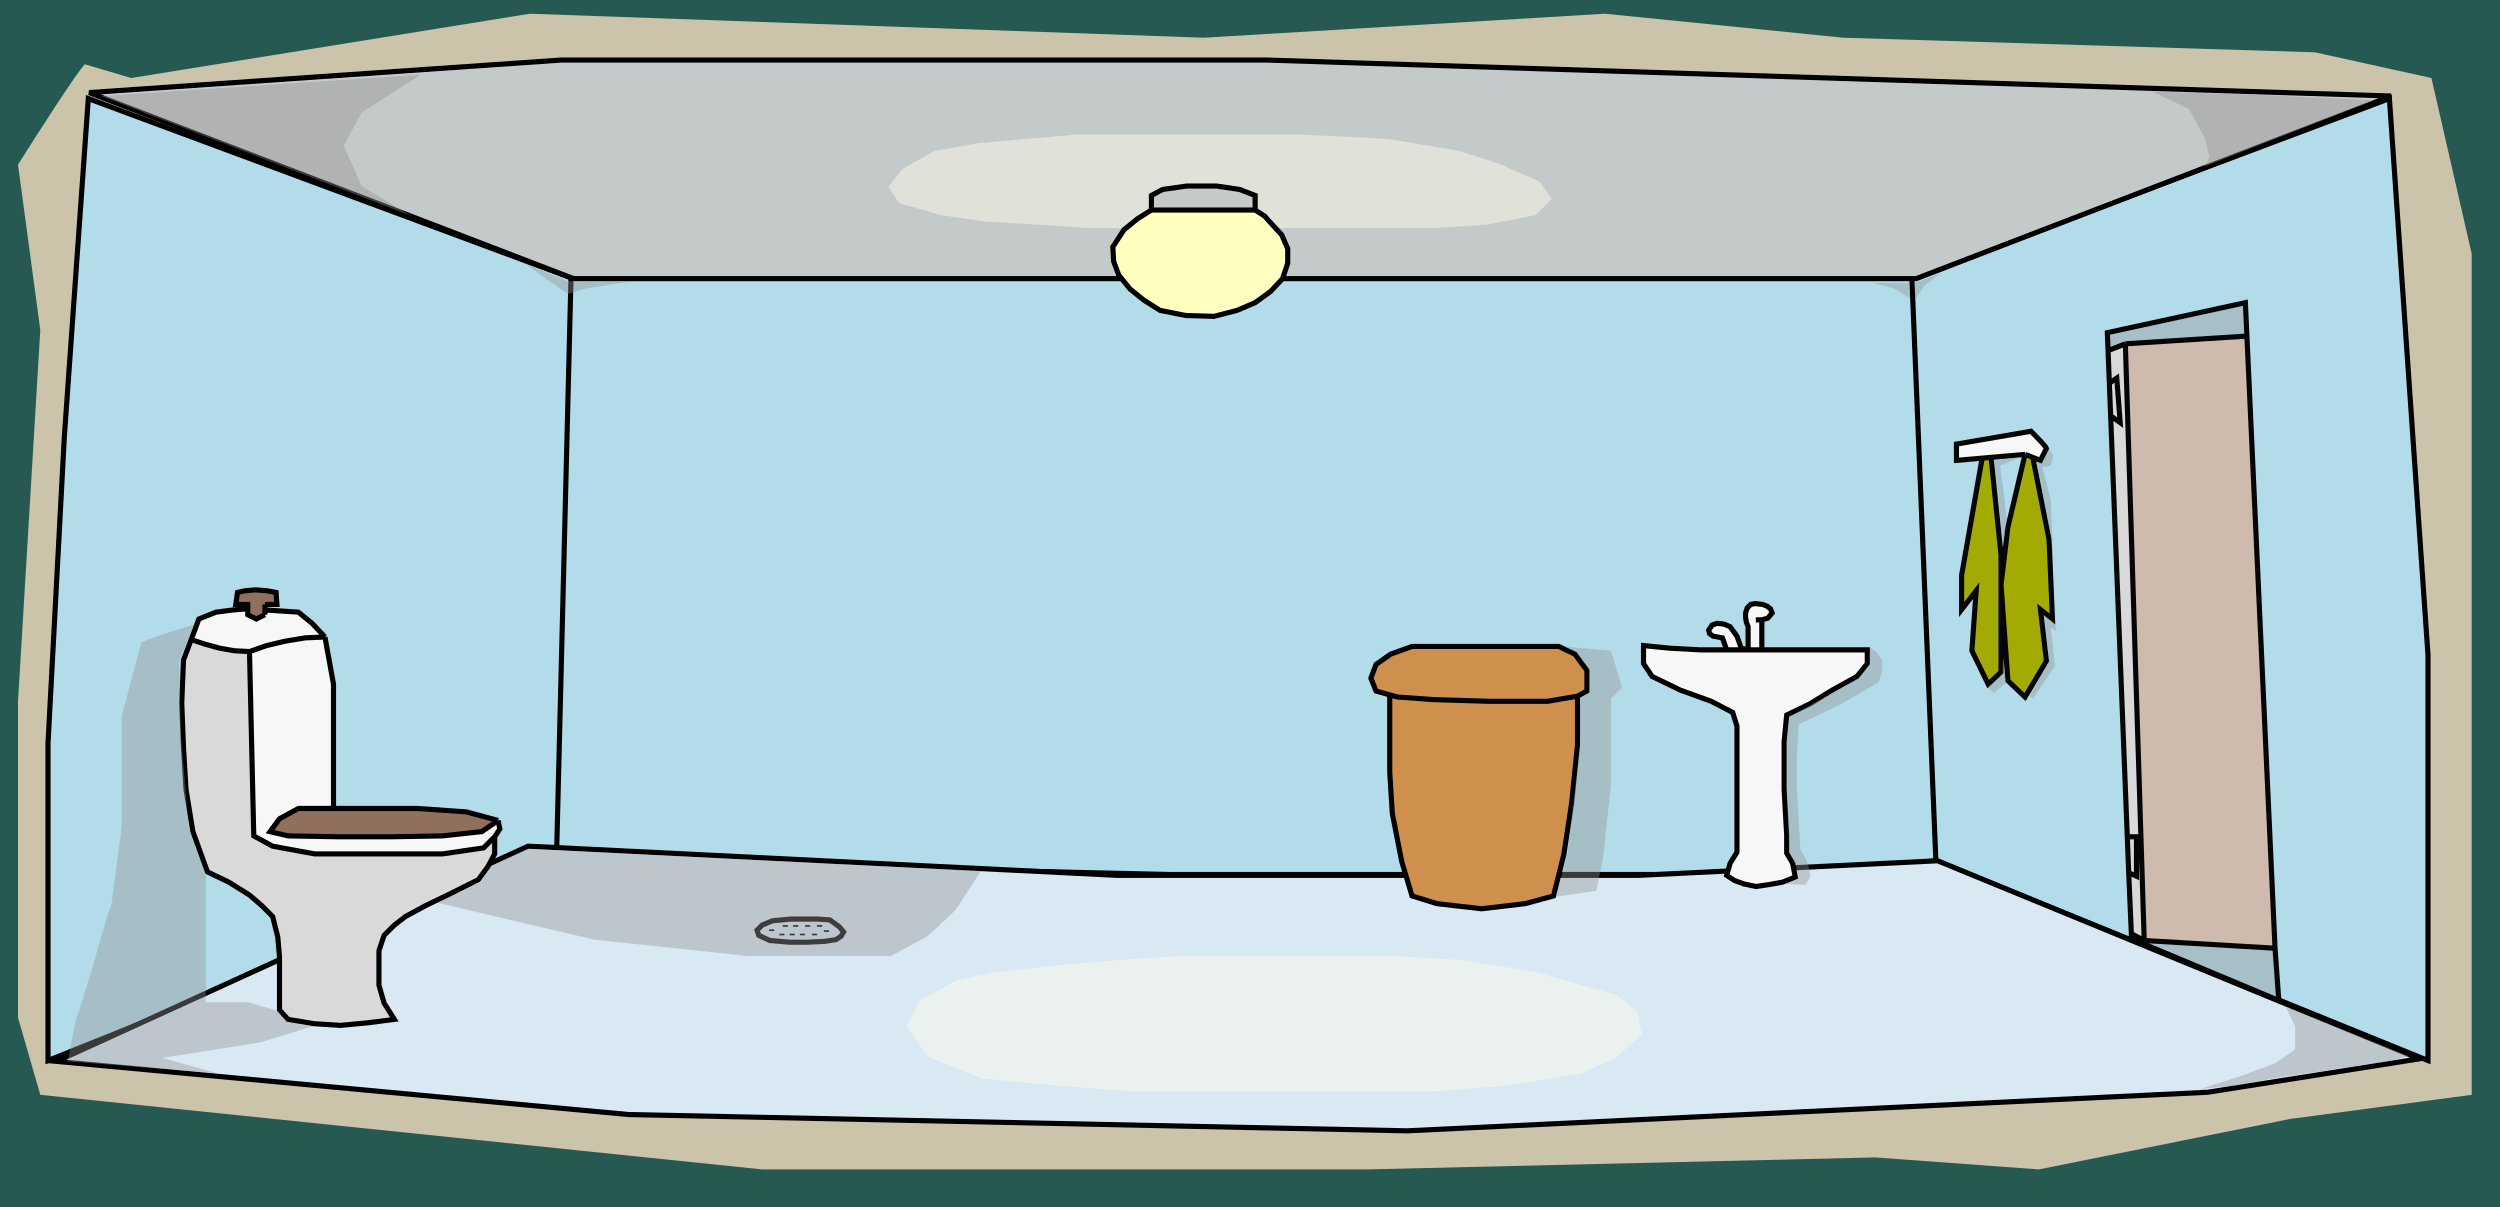 <svg width="1458" height="704" viewBox="0 0 1458 704" fill="none" xmlns="http://www.w3.org/2000/svg">
<path d="M0 704V0H1458V704H0Z" fill="#265952"/>
<path d="M10.5 96C21.833 78 45.5 41.1 49.5 37.5L76.5 45.5L309 8L702 22L936 8L1075 22L1350 30.5L1418 45.5L1441.5 148V365.5V638.5L1336 652.5L1189 682L1093.5 675L797.5 682H444.5L23.5 638.5L10.5 593.5V409L23.5 192.5L10.5 96Z" fill="#CCC3AB"/>
<path d="M37.5 255L51.5 57.5L333 162H541H793.5H1115L1393.5 57.5L1416 382V618.5L1129 502L1062 510H682L324.5 502L175 559.5L28 618.5V433.5L37.5 255Z" fill="#B3DCEA"/>
<path d="M324.5 502L175 559.5L28 618.5V433.5L37.5 255L51.5 57.5L333 162M324.5 502L682 510H1062L1129 502M324.5 502L333 162M1129 502L1416 618.5V382L1393.5 57.5L1115 162M1129 502L1115 162M1115 162H793.5H541H333" stroke="black" stroke-width="3"/>
<path d="M334.5 162.5L52 54L327.5 35H738L1394.5 56L1117.5 162.5H334.5Z" fill="#C4CACA" stroke="black" stroke-width="3"/>
<path d="M308 493.5L33 619L366.5 650L820.5 659.5L1287.5 637L1411 617.5L1130 502L955.5 510.5H651.5L308 493.5Z" fill="#D9E9F3" stroke="black" stroke-width="3"/>
<path fill-rule="evenodd" clip-rule="evenodd" d="M288.5 488L291.5 483.5L290.5 478.5L281 485L258 487.5L228.5 488H197.5L168 487.5L157.5 485L163 477.5L174 471.5H194.5V441.5V399L189.5 371.5L182 363.5L174 357L154.5 355.717V358.5L149.5 361L144.5 358.5V355.059L136 355.717L126 357L116 361L111.5 373L119 375.5L128 378L136.5 379.5L145.5 380L148 487.5L159 493.5L183.5 498H221H258L282 494.5L288.5 488Z" fill="#F7F7F7"/>
<path d="M112.5 485L121 508.5L133.5 514.5L145.5 522L152.5 528L159 534.5L162 546.5L163 558V589L168 594.5L183 597L198.5 598L214.5 596.5L230 594.5L224 585L221 574.5V565V554.5L224 545.5L230 539.5L236.5 534.5L248.5 528L261 522L279 513L284.5 505.5L288.5 498V488L282 494.5L258 498H221H183.5L159 493.5L148 487.5L145.5 380L136.5 379.5L128 378L119 375.5L111.5 373L107 385L106 410L107 436L108.5 460.5L112.5 485Z" fill="#D9D9D9"/>
<path d="M290.5 478.5L272 473.5L243.5 471.5H216H194.5H174L163 477.5L157.5 485L168 487.5L197.5 488H228.5L258 487.5L281 485L290.5 478.5Z" fill="#916F5D"/>
<path d="M144.5 358.5L149.5 361L154.5 358.5V355.717V352.5H161.5L161 345.5L155.5 344.5L149 344L143 344.5L138.5 345.5L137.5 352.5H144.5V355.059V358.5Z" fill="#916F5D"/>
<path d="M288.5 488V498L284.5 505.5L279 513L261 522L248.5 528L236.5 534.5L230 539.5L224 545.5L221 554.5V565V574.5L224 585L230 594.5L214.5 596.5L198.5 598L183 597L168 594.5L163 589V558L162 546.5L159 534.5L152.5 528L145.5 522L133.5 514.5L121 508.5L112.5 485L108.5 460.5L107 436L106 410L107 385L111.5 373M288.5 488L282 494.5L258 498H221H183.5L159 493.5L148 487.5L145.5 380M288.5 488L291.5 483.5L290.5 478.5M290.5 478.5L272 473.5L243.5 471.5H216H194.5M290.5 478.5L281 485L258 487.5L228.5 488H197.5L168 487.5L157.5 485L163 477.5L174 471.5H194.5M194.5 471.5V441.5V399L189.5 371.5M189.5 371.5L178 372L166 374L155.5 376.5L145.5 380M189.5 371.5L182 363.5L174 357L154.5 355.717M145.5 380L136.5 379.5L128 378L119 375.5L111.5 373M111.5 373L116 361L126 357L136 355.717L144.5 355.059M154.5 358.5L149.5 361L144.5 358.5V355.059M154.5 358.5V355.717M154.5 358.5V352.5M154.5 352.5H161.5L161 345.5L155.5 344.5L149 344L143 344.5L138.5 345.5L137.5 352.5H144.5V355.059M154.5 352.5V355.717" stroke="black" stroke-width="3"/>
<g opacity="0.5">
<path d="M707.5 78.5H627.5L570.5 83.5L545 88L526.5 98.5L518 109L524.5 118.5L536.75 122L549 125.5L575 129.25L604.5 131L635 133H778.5H807.5H836.5L867 131L895.5 125.5L905 116L898 106L875.5 96L851 88L809.5 81L758.5 78.5H707.5Z" fill="#FBF9EA"/>
<path d="M650.5 560L611 563.5L580.5 567L558.5 571.5L537 583L528.5 598.5L541.5 616.5L573 629L614.5 633L660.5 636.5H739H836.5L880 633L922.5 626L943 616.5L957.5 603L955 590L943 580.5L896 567L853.5 560L810.5 557.5H724H688L650.5 560Z" fill="#FBF9EA"/>
</g>
<path fill-rule="evenodd" clip-rule="evenodd" d="M671.5 122.5L663.5 127.5L655.5 134L649 144L649.5 152.5L652.5 160.5L659 168.5L667 175L676.5 181L691.5 184L708 184.5L721.5 181L732 176.5L741 170L748 162.5L751 153.5V145L747.5 137L742 131L737.5 126L732 122.5H671.5Z" fill="#FFFFBF"/>
<path d="M671.5 114V122.5H732V114L723 110.5L709.5 108.5H692L678 110.5L671.5 114Z" fill="#C4CACA"/>
<path d="M671.5 122.5V114L678 110.5L692 108.5H709.5L723 110.5L732 114V122.5M671.5 122.5H732M671.5 122.5L663.5 127.5L655.5 134L649 144L649.5 152.5L652.5 160.5L659 168.5L667 175L676.5 181L691.5 184L708 184.5L721.5 181L732 176.5L741 170L748 162.5L751 153.5V145L747.5 137L742 131L737.5 126L732 122.5" stroke="black" stroke-width="3"/>
<path d="M799.5 395.5L802.5 387.5L811 381.5L823.5 377H849.5H885.5H909L918.5 381.5L925.5 391V403L920 406V434.5L916.5 469L912 498.5L906 522.5L889.5 527L864 530L838 527L823.5 522.5L817.5 502.5L812 474.5L810.5 450.5V432.5V413.5V405.24L802.5 403L799.5 395.5Z" fill="#CE904C"/>
<path d="M920 406L925.5 403V391L918.5 381.5L909 377H885.5H849.5H823.5L811 381.5L802.5 387.5L799.5 395.5L802.5 403L810.5 405.24M920 406L902.5 409H868.5L836 408L815 406.5L810.5 405.24M920 406V434.5L916.5 469L912 498.5L906 522.5L889.5 527L864 530L838 527L823.5 522.5L817.5 502.5L812 474.5L810.5 450.5V432.5V413.5V405.24" stroke="black" stroke-width="3"/>
<path d="M958.5 387V376.5L973.5 378L991.5 379H1007L1004.5 372L999 371L997 369.5L996.5 367.5L998.5 364.5L1001.5 363.5L1005.5 364L1009 365.5L1013 371L1015.5 378L1019.5 379V365.5L1018.5 363L1018 360V357.5L1019 354.5L1021 352.5L1023.5 352L1028 352.5L1030.5 353.5L1032.5 355L1033.5 357.5L1031 360.5L1027.5 361.5V379H1038.5H1089V387L1083 394.5L1068.5 402.5L1055.5 410.5L1042 417L1040.5 432.5V460.5L1042 487V497.5L1045.5 503.5L1047 511.5L1039.5 514.5L1031 516L1024 517L1017 515.5L1011.5 513.5L1007 510.5L1009 503.5L1013 497V480.5V448.5V423.5L1010.5 415.5L998 409L980 402.5L963.5 394.5L958.5 387Z" fill="#F7F7F7"/>
<path d="M1007 379H991.5L973.5 378L958.5 376.5V387L963.5 394.5L980 402.5L998 409L1010.5 415.5L1013 423.5V448.5V480.5V497L1009 503.5L1007 510.5L1011.5 513.5L1017 515.5L1024 517L1031 516L1039.5 514.5L1047 511.5L1045.5 503.5L1042 497.5V487L1040.5 460.5V432.5L1042 417L1055.5 410.5L1068.5 402.5L1083 394.5L1089 387V379H1038.5H1027.5M1007 379L1004.5 372L999 371L997 369.5L996.5 367.5L998.5 364.5L1001.5 363.5L1005.5 364L1009 365.5L1013 371L1015.5 378L1019.5 379M1007 379H1019.5M1019.5 379H1027.5M1019.5 379V365.5L1018.5 363L1018 360V357.5L1019 354.5L1021 352.5L1023.5 352L1028 352.5L1030.5 353.5L1032.5 355L1033.5 357.5L1031 360.5L1027.5 361.5M1027.5 361.5H1024M1027.5 361.5V379" stroke="black" stroke-width="3"/>
<path d="M1193.5 261.5C1193.1 260.3 1187.33 254.333 1184.5 251.5L1141 259V268.5L1156 267.188L1161.17 266.735L1181 265L1185.5 266.75L1190 268.5L1193.5 261.5Z" fill="#F7F7F7"/>
<path fill-rule="evenodd" clip-rule="evenodd" d="M1185.5 266.75L1195 314.5L1197 361L1190 355.5L1193.5 385.5L1181 406.5L1171 397L1167 341L1171 307.5L1181 265L1185.5 266.75ZM1161.17 266.735L1156 267.188L1144 335.5V355.5L1152.5 344.5L1150 379.5L1159.5 399L1167 392V376V341V323.5L1161.17 266.735Z" fill="#A1AB03"/>
<path d="M1181 265L1161.17 266.735M1181 265L1171 307.5L1167 341M1181 265L1185.5 266.75M1156 267.188L1141 268.5V259L1184.5 251.5C1187.33 254.333 1193.1 260.3 1193.5 261.5L1190 268.5L1185.5 266.75M1156 267.188L1144 335.5V355.5L1152.5 344.5L1150 379.5L1159.5 399L1167 392V376V341M1156 267.188L1161.17 266.735M1161.17 266.735L1167 323.5V341M1167 341L1171 397L1181 406.5L1193.5 385.5L1190 355.5L1197 361L1195 314.5L1185.5 266.75" stroke="#050505" stroke-width="3"/>
<path d="M1243 544.5L1250.5 548.5L1239.5 200.5L1229.42 204.5L1230.17 223.5L1230.92 242.5L1241.46 509L1243 544.5Z" fill="#D9D9D9"/>
<path d="M1309.5 176.5L1229 194L1229.42 204.5L1239.5 200.5L1310.4 196L1309.5 176.5Z" fill="#A7BFC7"/>
<path fill-rule="evenodd" clip-rule="evenodd" d="M1239.5 200.5L1310.4 196L1326.8 553L1250.5 548.5L1239.5 200.5Z" fill="#CFBAAE"/>
<path d="M1243 547.5L1329 583.5L1326.8 553L1250.5 548.5L1243 544.5V547.5Z" fill="#A7BFC7"/>
<path d="M1243 544.5V547.5L1329 583.5L1326.8 553M1243 544.5L1250.5 548.5M1243 544.5L1241.46 509M1250.5 548.5L1326.8 553M1250.5 548.5L1239.5 200.5M1326.8 553L1310.4 196M1239.5 200.5L1229.42 204.5M1239.5 200.5L1310.4 196M1229.42 204.5L1229 194L1309.5 176.5L1310.4 196M1229.42 204.5L1230.17 223.5M1241.46 509L1246 511V488H1241.46M1241.46 509L1230.92 242.5M1230.92 242.5L1236.5 246.5L1234.5 220.5L1230.17 223.5M1230.92 242.5L1230.17 223.5" stroke="#050505" stroke-width="3"/>
<path d="M450 543V542M456 545.5V544.5M458 540.5V539.5M462 545.5V544.5M464 540.5V539.5M468 545.5V544.5M471 540.5V539.5M475 545.5V544.5M478 540.5V539.5M482 543.5V542.5M444.5 539.5L450.5 537L461 536C463.167 536 468 536 468 536H477L484 536.5L489.5 540.5L492 543.5L490.5 546L487.5 548L481 549L470.5 549.5H460.5L449 548.5L442.5 545.5L441.5 542.5L444.5 539.5Z" stroke="#050505" stroke-width="3"/>
<g opacity="0.4">
<path d="M211 65.5L245.5 43.5L59 56L240 126L211 108.5L200.5 85L211 65.5Z" fill="#939292"/>
<path d="M82.5 374.5C90 371.333 113.5 364 113.5 364L109 374.5L104.5 386L105.5 428.5L110 482.5L120 511V540V584.5H144.5L162 589.5L167 596L182.5 598.5L151.5 608L94.5 617L127 626L39.5 619L44 596L54.5 562.5C54.5 562.5 61.5 536.167 65 527.5L71 482V417.5L82.5 374.5Z" fill="#939292"/>
<path d="M320.5 164L306.5 154L331 164H369.5L342.5 168L331 171.5L320.5 164Z" fill="#939292"/>
<path d="M1132.73 159.097C1132.84 159.051 1132.93 159.019 1133 159L1132.73 159.097C1130.59 160.043 1122.5 166.5 1122.5 166.5L1117 174.5L1116.5 165L1132.73 159.097Z" fill="#939292"/>
<path d="M1113.5 165H1092.5L1105 168.5L1114 174L1113.5 165Z" fill="#939292"/>
<path d="M1276.5 63.5L1255 53.5L1309.5 55L1384.5 58.5L1286 97L1288.5 91.5L1286 81L1276.5 63.5Z" fill="#939292"/>
<path d="M1338.5 598.5L1333 587L1405 616L1392.5 619L1325 629L1305.5 633L1283.5 635L1307 627.5L1327 620L1338.5 612V598.5Z" fill="#939292"/>
<path d="M1165.5 290.5L1163 268.5L1179 266.5L1166.5 271.5L1170.5 303L1168 318L1165.5 290.5Z" fill="#939292"/>
<path d="M1196 271.5L1197.5 266L1195 261.5L1191 270H1187.5L1190 280L1196 313L1197.5 328L1196 291.5L1193 280L1191 272.5L1196 271.5Z" fill="#939292"/>
<path d="M1199.5 368L1198.5 364L1192 358.5L1195 385.5L1183.5 406L1185.5 407.5L1198.5 388.5L1196 366L1199.5 368Z" fill="#939292"/>
<path d="M1163 404L1159 401L1163 398L1168 392.5V385.5L1170 398L1163 404Z" fill="#939292"/>
<path d="M931 519.5L907.5 523L914 498.5L919.5 452L921.5 434V407L927 404V390.5L919.5 380.5L912 377L939.5 379.5L946 401L939.5 407.5V457.5L935 499.5L931 519.5Z" fill="#939292"/>
<path d="M1049 512.5L1041 515.5L1053 516L1055.5 512V508L1053.5 501.5L1050 495.5L1048 460.5V441L1049 422.5L1073 411L1095.5 398L1097.5 392L1098 385.5L1094.5 380.5L1090.5 377.5V387L1084 395.5L1043.5 418L1042 432V459L1043.5 497.5L1047 503L1049 512.5Z" fill="#939292"/>
<path d="M346.5 548L255 526.5L280 514.5L286.5 505L307.5 495L572 508L557.5 530.5L541 546L519.5 557.5H435.5L346.5 548Z" fill="#939292"/>
</g>
</svg>
